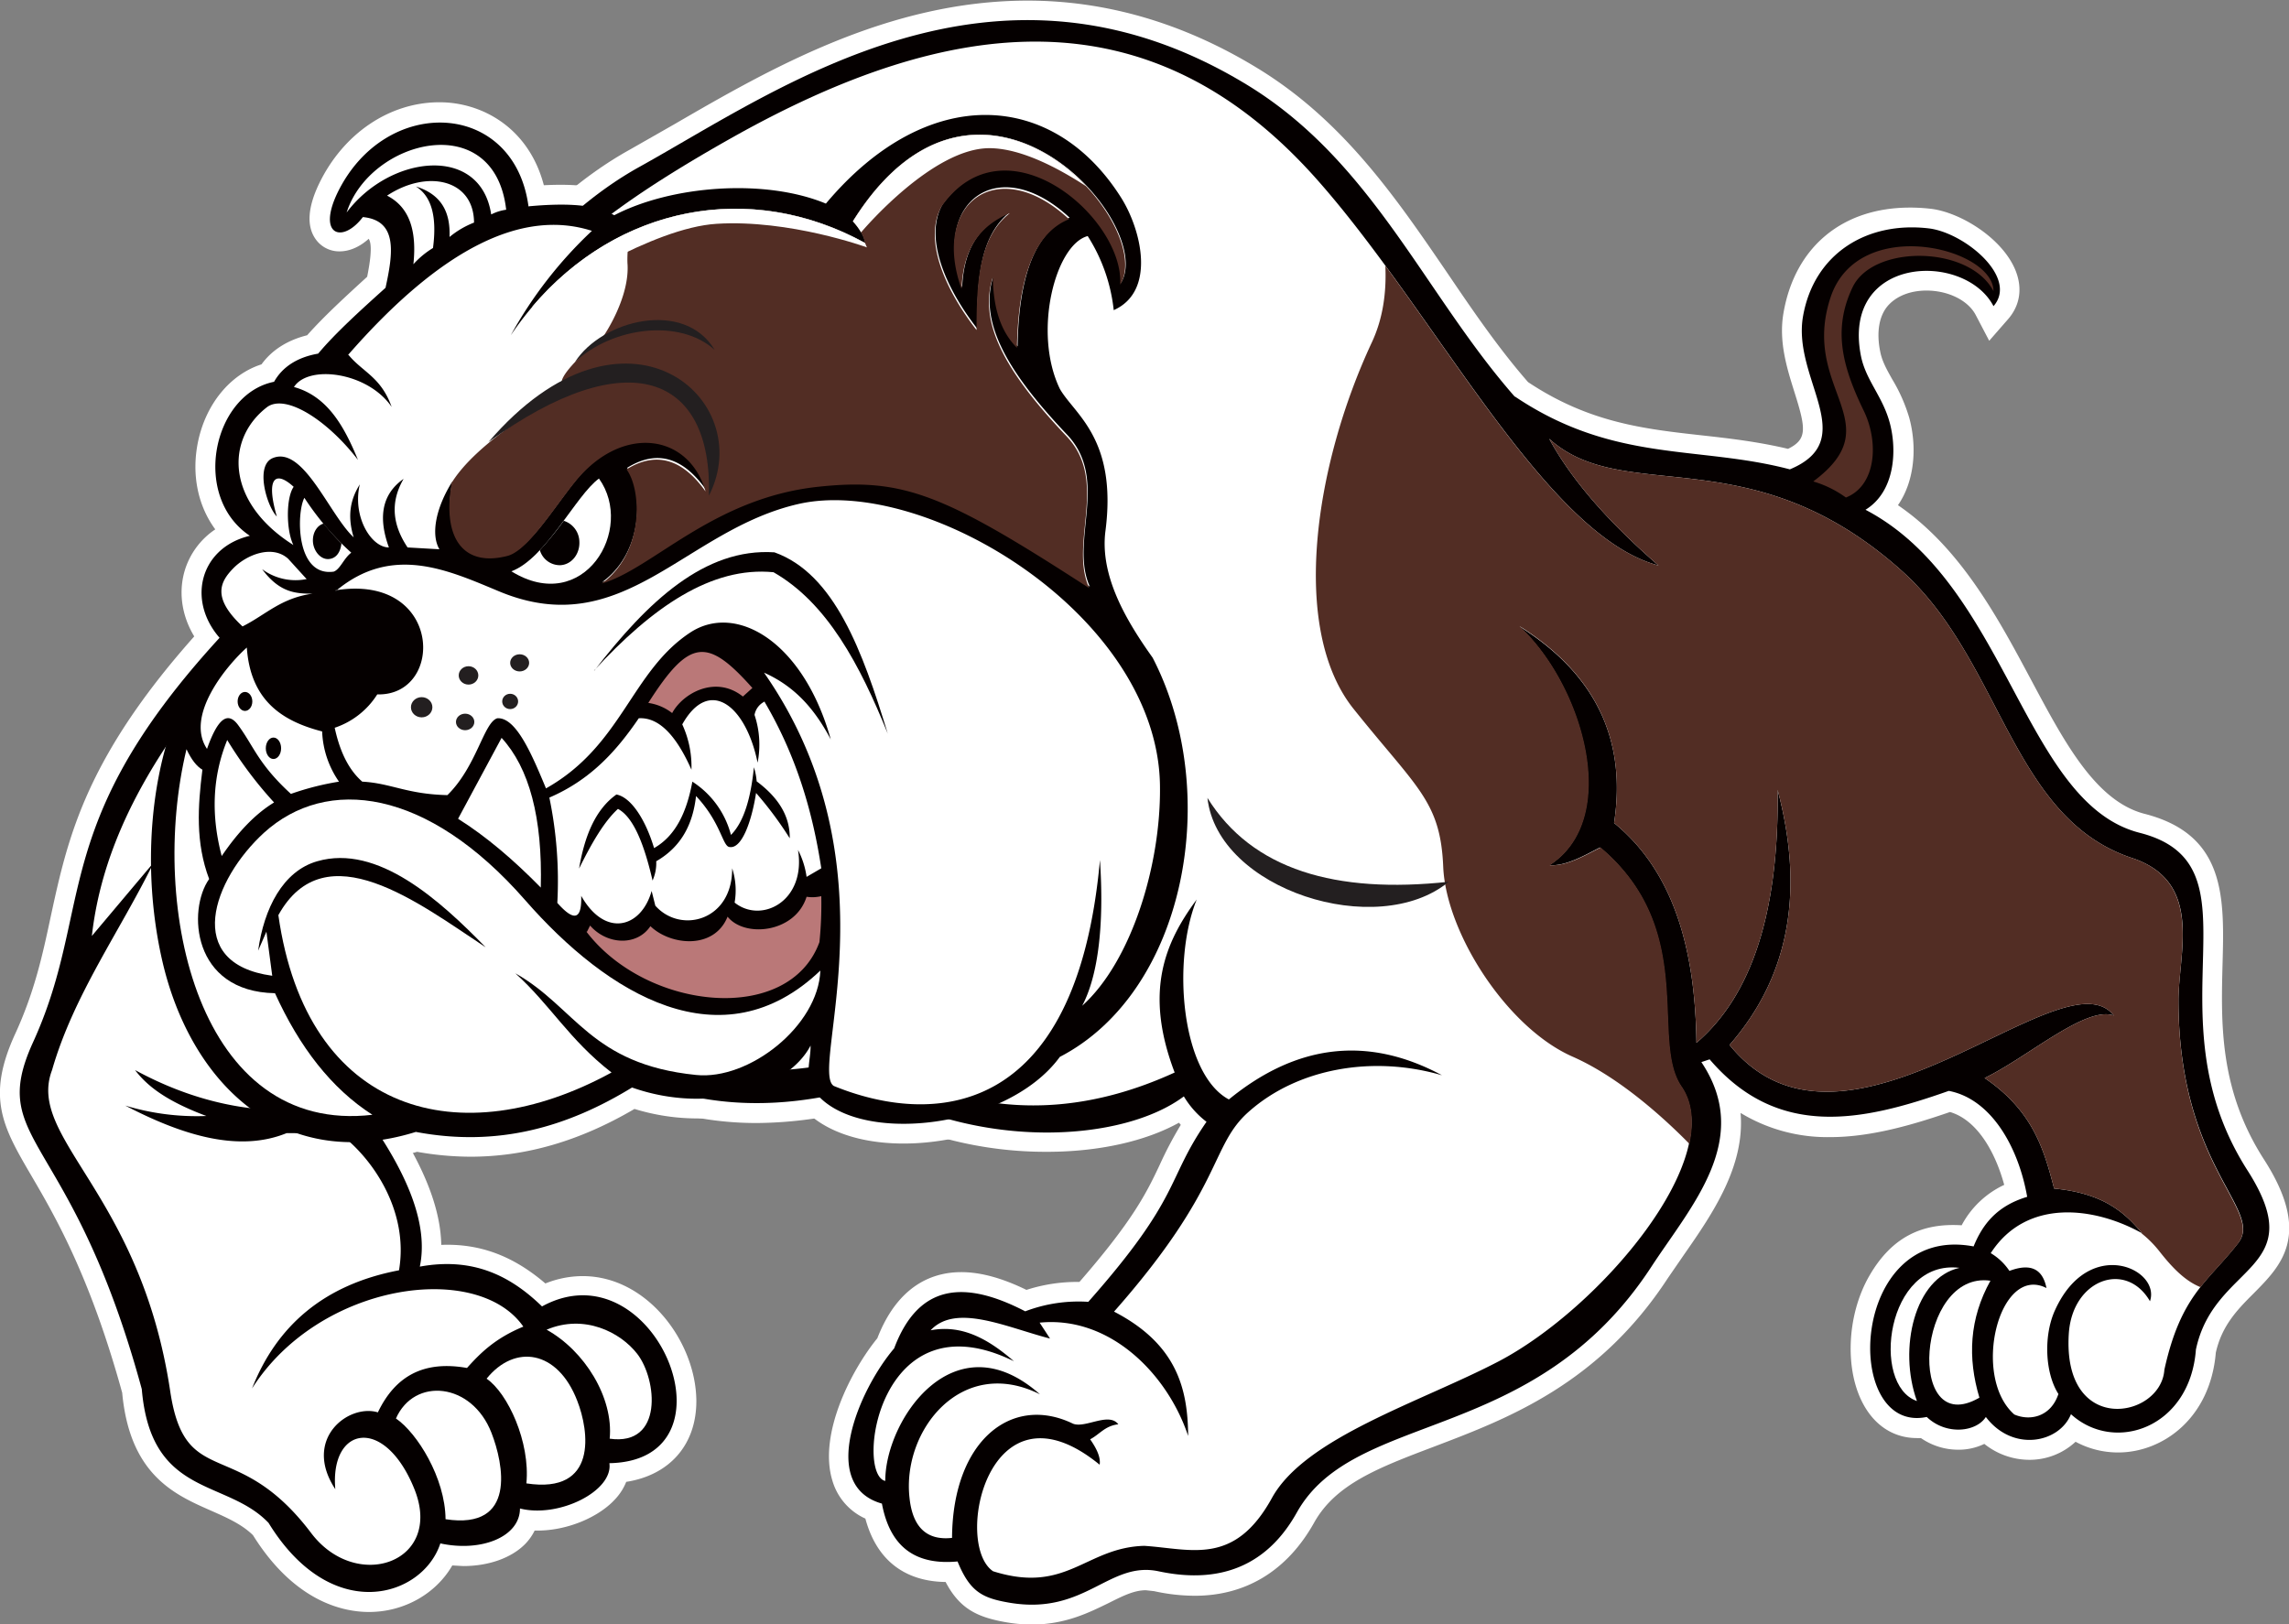 <svg id="Layer_1" data-name="Layer 1" xmlns="http://www.w3.org/2000/svg" viewBox="0 0 747.5 530.5"><rect x="0" y="0" width="747.5" height="530.5" fill="#808080" stroke="none"/><title>Bulldog448_4c</title><path d="M-258.9,114.1c-33.1,0-59.3-24.8-68.3-64.7s-1.3-83.5,17.9-105.2c-4.8-6.9-6.4-15.1-4.3-22.7a24.8,24.8,0,0,1,10.1-13.9c-5.6-7.6-7.8-17.7-5.7-28.3,2.5-12.5,10.5-22.3,20.8-25.6,3.4-4.7,8.5-7.9,14.9-9.5,5.5-6.2,12.6-12.7,19.6-19.1.8-4,1.9-10.4.5-12.4h0c-3,2.7-6.3,4.1-9.5,4.1a9.4,9.4,0,0,1-8.1-4.4c-2.7-4.2-2.2-10.2,1.4-17.7,7.9-16.4,23-26.6,39.3-26.6,14,0,29.2,8.4,34.1,27.1,10.1-.5,17.1.3,22.8,2.6,11.3-5.2,25.8-8.1,40.4-8.1a87.8,87.8,0,0,1,26.8,3.9c16.3-18,35.4-27.8,54.1-27.8S-14.3-223.4-2.2-204c5.4,8.7,9.5,22.2,6.2,32.8A20.5,20.5,0,0,1-7.5-158.1l-8.2,3.6-.9-8.9a46.6,46.6,0,0,0-4-14.7l-1,2c-4.1,8.8-5.6,24-.5,34.7a41.2,41.2,0,0,0,3.3,4.3c6.3,7.7,15.8,19.3,12.4,45.9C-8-78.4.3-64.8,7.8-54.3l.5.8C20.1-30.7,23.6-2.2,17.7,24.6S-3.2,73.8-23.4,84.9c-12.6,16.1-36.7,23.3-55.3,23.3-16,0-28.7-5.1-34.8-14a15,15,0,0,1-1.5-2.8c-8.3,5.4-19.4,8.6-31.2,8.6a69.9,69.9,0,0,1-20.4-3.1c-17.9,10.5-35.5,15.6-53.6,15.6a100.8,100.8,0,0,1-17.4-1.6A76.5,76.5,0,0,1-258.9,114.1Zm1.8-315.3,2.3.2c5.2.5,9.2,2.6,11.8,6.2,4.7,6.5,3.2,15.8,1.2,24.7l-.4,2-1.8,1.6c-7.8,7-15.8,14.3-21.2,20.7l-1.5,1.8-2.3.4c-4.9.9-8.1,2.8-9.9,6l-1.5,2.6-2.9.6c-6.5,1.3-11.8,7.6-13.5,16.1s-.1,17.1,7.9,22.4l12.3,8.2-14.4,3.4c-5.4,1.3-9.2,4.6-10.4,9.1s.5,10.6,5.1,15l5,4.9-5.3,4.6C-315.1-34-323.1,8.6-314.6,46.6c6,26.4,23.7,54.6,55.7,54.6h0a64.4,64.4,0,0,0,18.9-3l1.5-.5,1.6.3a88,88,0,0,0,16.6,1.6c16.5,0,32.7-5,49.4-15.3l2.6-1.6,2.9,1a57.3,57.3,0,0,0,19,3.3c15.9,0,27.9-7,31.4-13.9l12.2,2.9a37.9,37.9,0,0,1-.4,5.3c-.3,2.8-.5,4.5.2,5.5,3.6,5.2,12.6,8.4,24.1,8.4,18.7,0,37.6-7.9,45.8-19.2l.9-1.2,1.3-.7C-13.2,65.1-.1,46,5.1,21.9S7.3-27-3-47.2c-8.8-12.4-18.4-28.7-16.2-45.6,2.7-21.1-4.1-29.4-9.5-36.1a47,47,0,0,1-4.6-6.2l-.2-.4c-7.3-15.2-5-34.5.3-46,3.3-7.1,7.8-11.6,12.9-13l4.6-1.2,2.5,4.1A70.4,70.4,0,0,1-7.7-181a37.7,37.7,0,0,0-5.4-16.1c-9.7-15.6-23.5-24.1-38.9-24.1s-32.8,9.5-47.2,26.7l-3,3.6-4.4-1.8c-7.2-3-16.3-4.5-26.3-4.5-13.7,0-27.6,3-37.4,8.1l-3.1,1.6-3.1-1.7c-2-1.1-5.6-2.6-14.2-2.6-2.9,0-6.3.2-10.1.5l-6.2.6-.8-6.2c-2.1-16.1-13-21.9-22.5-21.9S-250.1-214.2-257.1-201.1Z" transform="translate(373.8 265.3)" style="fill:#fff;fill-rule:evenodd"/><path d="M-36.8,265.3a50,50,0,0,1-8.2-.7c-9.3-1.6-15.3-4.2-20-13.2-9.7-.1-21.7-4-26.2-20.7A19.6,19.6,0,0,1-102,218.2c-4.6-15.2,6.3-36.1,14.7-46.4,6.9-17.8,18.6-21.6,27.4-21.6,6.3,0,13.3,1.9,21.3,5.8a53.9,53.9,0,0,1,17.1-2.6h.2C-3.7,133.2.7,124.1,4.9,115.2a124.5,124.5,0,0,1,6.9-13.1l-.6-.7c-11,6.1-26.3,9.5-43.1,9.5A125.9,125.9,0,0,1-91,96.4a135.2,135.2,0,0,1-35.7,5.1c-25.4,0-48.6-8.6-69-25.5a155.9,155.9,0,0,1-46.6,29.5c8.2,13.5,12.4,25.3,12.6,35.8,12.6-.5,23.5,3.6,34,12.6a32.7,32.7,0,0,1,12.2-2.4c21,0,36.9,21.4,37.1,40.6.1,14.4-8.7,24.4-22.9,26.6a17.8,17.8,0,0,1-3.2,5.2c-5.6,6.5-16.7,11-26.7,10.7a17,17,0,0,1-3.2,4.5c-4.5,4.5-11.9,7.1-20.1,7.1l-3.6-.2c-5.3,9.2-15.7,15.2-27.2,15.2-8.4,0-24.3-3.3-37.9-25.1-3.7-3.6-8.5-5.7-13.7-8-11.8-5.2-26.5-11.6-29-38.5-10.5-38.1-22-57.8-29.6-70.8-9.3-15.9-14.9-25.5-5.4-46.3,6.4-13.9,9-25.9,11.7-38.6,7-32.3,14.3-65.7,84.4-128.6,8.1-13.9,20.5-26.6,38.9-39.7,7.7-30.8,35-65,65.9-82.1l14.2-8.1c31.2-18.1,70-40.5,115.6-40.5,25.6,0,50.7,7.3,74.6,21.8,28.3,17.1,45.6,42.5,62.4,67.1,8.2,12.1,16.7,24.6,26.4,35.7,20,13.3,37.9,15.3,56.8,17.4,9.1,1,18.4,2.1,28.1,4.4,6.3-3.1,5.9-6.5,2.1-18.5-2.4-7.7-5.2-16.4-3.6-25.8,3.7-21.6,19.2-34.5,41.3-34.5a59.1,59.1,0,0,1,6.9.4c9.8,1.2,23.6,9.8,27.7,20.4,2.2,5.7,1.3,11.2-2.5,15.6l-6.2,7.1-4.4-8.4c-2.5-4.8-9-8-16.1-8-5.4,0-10,1.9-12.7,5.1s-3.7,8.4-2.4,14.8c.6,3.2,2.2,6,4,9.2a53.8,53.8,0,0,1,5.5,12.5c2.5,9.2,1.9,20.4-3.7,28.5,20.5,14,32.6,36.7,43.4,56.9S310.4-3.7,326.5.5c26.6,6.8,26.1,27.3,25.5,49.1-.5,19.3-1.1,41.1,13.6,63.9,15.7,24.5,5.5,34.6-3.4,43.6-5.1,5.1-10.4,10.4-12.4,19.4-1.8,21.4-17.3,32.6-31.9,32.6a29.1,29.1,0,0,1-13.9-3.5,22,22,0,0,1-15.1,5.9,23.6,23.6,0,0,1-14.7-5.2,19.1,19.1,0,0,1-8.5,1.9,21.4,21.4,0,0,1-12.2-3.8h-1.3c-7.2,0-13.3-3.7-17.2-10.5-6.5-11.3-5.8-29.5,1.6-42.4s17.4-17.4,30.2-16.6a30.2,30.2,0,0,1,13.9-13.2c-2.8-10.3-8.6-21.1-17.7-23.8-11.9,4.1-25.7,8.2-39.1,8.2a54.6,54.6,0,0,1-29.3-7.9c1.5,17.4-9.2,33-18.4,46.2l-5.3,7.7c-22.7,34.8-52.5,46-76.4,55.1-17.9,6.8-32.1,12.1-39.2,24.9-8.7,15.5-22.1,23.8-38.9,23.8a62.1,62.1,0,0,1-13.3-1.5l-2.7-.3c-3.9,0-7.6,1.9-12.2,4.2C-18,261.3-25.8,265.3-36.8,265.3Zm-20-27.4,1.8,4.5c3.1,7.7,5.2,8.4,12.1,9.5a36.8,36.8,0,0,0,6.1.5c7.8,0,13.3-2.8,19.1-5.8S-6.6,241,.4,241a26.3,26.3,0,0,1,5.5.6,49.3,49.3,0,0,0,10.5,1.2c12.1,0,21.1-5.6,27.6-17.2,9.4-16.9,27.2-23.6,45.9-30.7,23.3-8.8,49.7-18.8,70.1-50.1,1.7-2.7,3.6-5.4,5.4-8,11.9-17.2,23.1-33.4,10.9-51.6l-4.7-7,14.9-5,2.8,3.3c9.6,11.2,20.5,16.5,34.4,16.5,12.1,0,25.3-4.1,36.6-8l1.6-.6,1.7.3c18.1,3.4,27.7,22.7,30.8,39.8l1,5.7-5.6,1.6c-6.7,2-10.6,5.5-13.3,12.4l-2,4.9-5.2-1c-9.6-1.8-17,1.5-21.7,9.7-5.7,9.9-5.3,23-1.6,29.5,2.1,3.6,4.4,4.1,6,4.1l1.9-.2,3.3-.7,2.5,2.3a8.6,8.6,0,0,0,5.9,2.4c2.1,0,3.3-.8,3.5-1.1l5-7.9,5.7,7.5a11.5,11.5,0,0,0,9.1,4.9c3.4,0,6.6-1.8,7.6-4.4l3.5-8.5,6.8,6.2a16.2,16.2,0,0,0,11,4.3c8.4,0,17.9-6.6,19-21.1v-.9c2.8-13,10.1-20.4,16-26.3,8.3-8.3,11.8-11.7,1.7-27.5-16.8-26.2-16.1-51.1-15.6-71.2.6-22.7.2-32.1-15.8-36.2-21.6-5.5-33.2-27.2-45.5-50.2s-23.9-44.7-45.5-56l-10-5.3,9.6-5.9c6.3-3.9,7.1-13.6,5.1-20.9a42.1,42.1,0,0,0-4.3-9.6c-2.1-3.9-4.3-7.8-5.3-13-2.5-12.9,1.4-21,5.1-25.5,5.2-6.2,13.4-9.8,22.7-9.8l4.5.3a17.1,17.1,0,0,0-4.5-1.3,46.1,46.1,0,0,0-5.4-.3c-9.1,0-25,3.1-28.6,23.7-1.1,6.3,1.1,13.1,3.2,19.7,3.6,11.4,8.6,27-11.3,35.2l-2,.8-2.1-.6c-9.5-2.5-18.7-3.6-28.4-4.7-19.8-2.2-40.4-4.6-63.3-20l-.7-.5-.6-.6c-10.4-11.8-19.3-24.9-27.9-37.5-16.7-24.5-32.4-47.6-58.4-63.3-22.2-13.4-44.4-20-67.9-20-42.2,0-79.3,21.5-109.1,38.8l-14.4,8.2c-28.3,15.7-54.2,48.4-60.1,76.1l-.5,2.5-2.1,1.5c-18.3,12.7-30.2,24.7-37.6,37.8l-.5.9-.8.7C-331-25.2-337.6,4.8-344.5,36.6c-2.8,12.8-5.7,26-12.6,41.2s-4.1,19.3,4.8,34.4,20.1,34.4,31,74.5l.2.6v.6c1.7,19.8,10.4,23.6,21.4,28.4,6,2.6,12.8,5.6,18.3,11.4l.5.5.4.6c7.7,12.6,17.4,19.5,27.3,19.5,7.9,0,15-4.7,17.2-11.4l1.8-5.5,5.7,1.2a28.9,28.9,0,0,0,6.1.7c5.7,0,9.4-1.7,11-3.3a3.2,3.2,0,0,0,1.1-2.4v-8.3l8.1,2a16.7,16.7,0,0,0,4,.5c6.7,0,13.5-3.2,16.2-6.3a3.3,3.3,0,0,0,1-1.8l-1-7.2h7.3c10.5-.2,15.7-4.9,15.6-14.1-.1-12.6-10.9-27.8-24.2-27.8a21.3,21.3,0,0,0-10.2,2.8l-4.2,2.3-3.4-3.3c-8.6-8.3-16.8-12.1-26.6-12.1a42.5,42.5,0,0,0-7.7.7l-9.5,1.8,2-9.4c2.2-10.4-2.5-23.9-14.3-41.3l-4.7-6.9,7.9-2.8a141.7,141.7,0,0,0,53.7-33.5l4.4-4.3,4.5,4.1C-172.2,80-151,88.5-126.6,88.5A124,124,0,0,0-92,83.2l2.6-.8,2.4,1.4a112.3,112.3,0,0,0,55,14.3C-15.1,98.1.2,94.2,9,87.6l5.7-4.2,3.7,6A23.1,23.1,0,0,0,24.2,96l4.9,3.8-3.5,5a101.1,101.1,0,0,0-9,16c-4.5,9.5-9.7,20.3-30.1,43.4l-2,2.3h-5.9A40.2,40.2,0,0,0-36.6,169l-2.7,1.1-2.6-1.4c-7.1-3.7-13.2-5.6-17.9-5.6s-11.1,1.6-15.6,14.2l-.4,1.1-.8.9c-8.2,9.6-15.5,26.5-12.9,35.2.5,1.8,1.7,4,5.7,5.2l3.9,1.1.7,3.9c1.8,9.8,6.1,13.7,14.8,13.7h2.9Z" transform="translate(373.8 265.3)" style="fill:#fff;fill-rule:evenodd"/><path d="M120.9-135.8c32.4,21.8,59.8,15.9,89.8,23.8,23.3-9.7.7-29.5,4.3-50s20.9-31.1,41.1-28.7c11.6,1.4,29.3,16,21.1,25.4-9.4-18-49.7-16.6-43.3,16.2,1.6,8.1,7.2,13.3,9.5,22.2s1.6,22.2-8,28.1C281.8-74.5,287-3,324.9,6.7c41.3,10.5,2.3,58.7,35.2,110.2,21.2,33.1-10.8,30.1-16.8,58.6-1.9,25.5-26.5,34.1-40.8,21.1-3.8,9.4-19,12.5-27.8.9-3.1,4.9-12.9,6.1-19.3,0-27.8,5.8-25.4-63.4,15.3-55.7,2.9-7.1,7.5-13.2,17.5-16.2-2.9-16.5-11.9-32-25.6-34.6-28.3,10-55.8,15.8-78.1-10.3l-2.7.9c16.9,25.2-3.3,46.9-16.3,66.8-38.3,58.7-96.9,46.5-115.8,80.3C37.7,250.2,19,251,4.5,247.9c-16.2-3.4-23.9,14.4-48.5,10.3-8.8-1.5-13-3.4-17.1-13.5-12.9,1.2-21.9-3.9-24.7-18.9-20.9-5.9-7.5-37.2,4-50.7C-73.7,153.5-58.3,153-39,163a49,49,0,0,1,20.6-3.1c30.6-34.6,25.3-39.6,38.6-58.8a29.4,29.4,0,0,1-7.4-8.3c-19.9,14.9-66.2,17.7-103-3.4-42.7,12.5-77.4,3.6-105.7-22.2a149.1,149.1,0,0,1-56.1,35c11.6,17,18.1,32.8,15.3,46.2,17.5-3.2,29.7,3.1,39.9,13,36.9-20.2,65.6,50.4,22,51.2,1.3,9.1-16.5,18-29.2,14.8,0,9.3-12.7,14.3-26,11.4-5.7,17.5-35.4,27-56.1-6.7-13.8-14.5-38.4-8.2-41.4-43.7-23-84.5-50.7-80-35.5-113.3,23.4-51.3-1.5-79.1,95.4-165.8,9-16.1,23.3-28.7,39.5-39.9,6.4-29.9,33.4-63.8,63.3-80.3,45.9-25.5,115.8-76.6,197.9-26.9,41.3,25,58.2,68.4,87.8,102.1" transform="translate(373.8 265.3)" style="fill:#050000;fill-rule:evenodd"/><path d="M-264.3,221.1c-10.8-16.4,4.3-28,13.9-25.1,5.7-11.9,15-17,29.1-14.5,4.4-4.9,9.2-9.7,18.4-13.5-15-21.6-66.6-14.4-88.6,20.2,8-20.3,23.3-33.9,48-38.6,3.3-19.4-8.7-36.8-19.6-44.8h-17.1c-15.5,6.3-33.7.9-52.7-9a80.6,80.6,0,0,0,26.5,3.4c-13.4-5-19.5-10-23.3-15,44.3,24.1,90,14.3,128.8-23.1-37.4-41-47.2-122.9-29.4-178-25.5,17.8-43.8,44.1-52,82.3-1.8-12.6.9-25.1,4.5-37.7-32.4,34.4-61.2,69.9-66,112.7l20.2-24c-11.1,22.6-26.2,43.4-33.2,67.8-8.5,22.3,28.9,40,38.6,105,4.9,32.6,21.8,14.2,46,46.2,14.8,19.6,43.4,9.6,33.7-14.4S-266.1,200.5-264.3,221.1Z" transform="translate(373.8 265.3)" style="fill:#fff;fill-rule:evenodd"/><path d="M-244.5,198c6.9,4.7,16.1,19.4,16.2,32.9,23.4,3.6,18.9-18.2,15-28.2C-219.7,186.2-238.5,184.4-244.5,198Z" transform="translate(373.8 265.3)" style="fill:#fff;fill-rule:evenodd"/><path d="M-214.9,185c6.9,4.7,14.3,20.7,13,34.2,23.4,3.6,20.5-17.1,16.6-27C-191.7,175.6-205.7,173.6-214.9,185Z" transform="translate(373.8 265.3)" style="fill:#fff;fill-rule:evenodd"/><path d="M-165.7,176.9c-5.5-7.1-17.3-13.1-29.6-7.9,12.3,6.8,21.9,22.1,20.6,35.6C-157.1,207.1-159.2,185.3-165.7,176.9Z" transform="translate(373.8 265.3)" style="fill:#fff;fill-rule:evenodd"/><path d="M337.6,61.8c-.1-15.8,8.5-39.3-15.6-47-39.2-13.4-42.1-64.4-74.8-93.7-49.5-44.3-90.5-20.8-115.1-43.1,7.5,13.8,19.8,27.6,35.7,41.4-37.3-9.9-72.9-82.8-112-126.6-54.4-60.9-119-53.2-189.9-13.5-67.7,38-78,59.1-88,103.2C-244.8-16.7-211.5,103.9-100.3,81.8c-17.3-11.7-25.1-23.3-29.2-35C-87.1,93.1-40.9,108.2,9.8,85-.3,58.5,6.7,42.4,17,28.5c-8.2,20.3-5,57,10.5,65.3,22-18,45.2-21,69.6-7.9-22.6-6.6-47.1-2.3-63.1,11.9-12.8,11.3-8,24.5-44,65.3,20.5,10.6,24.1,25.2,24.2,40.6-6.6-19.9-25.3-39.3-48.5-37l3.4,5.2c-14.3-3.7-30.7-11.6-39-2.7,10.5-2,19.1,3.1,27.2,10.1-44.2-21.7-51.9,37-42,39.1-.1-19.7,22.4-53.2,50.5-28.3-25.6-12.8-45,11.8-42.6,33.7,1,9.9,5.8,14.1,13.9,13.2.2-31.8,19.5-47,39.5-37.3,4,1.6,11.7-3.9,14.8.2-4.4.5-6.1,3.3-9.2,4.9,2.1,3,3.5,5.9,3.1,8.3-36.3-29.7-47.9,26-34.8,34.8,24.1,7.6,30.2-7.8,49.4-8.3,15.3,1,29.4,6.7,41.7-15.7,10.9-19.7,48.4-31.2,73.9-44.5,33.3-17.4,75.3-67.1,59.7-89.8-10.5-15.2,5.6-51-26.5-78.1-5.5,2.8-11.1,6.1-16.6,5.8,23.6-15.2,10.9-58.8-9.9-78.1C147-45.3,157.5-24,153.3,3.5c19.6,16,26.5,41.5,26.9,71.8,18-15.4,27-42.6,26.5-82.6,8.5,32,4.5,60.2-15.7,83.3,38,46.8,109-30.9,125.5-9.6-9.1-3.3-28.1,13.6-42.2,20.4,15.9,10.8,19.4,23.5,22.7,36.1,15.9,1.5,23,7.7,28.7,14.6-15.4-8.6-37.7-11.6-49.4,6.5a18.9,18.9,0,0,1,6.1,5.8c7.7-2.9,11,.1,12.1,5.6-15.5-7.9-24.6,28.9-10.5,41.3,5.1,2.2,11.9.8,14.4-6.7-4.4-6.9-4.9-19.1-1.1-27.4,11.1-24.4,34.6-13.4,31-2.9-7.8-13.4-25.3-7.2-26.5,10.5-2.2,33.7,30.1,27.9,31.2,11.9,5.4-24.6,14.3-28.8,24.1-41.4C365.6,129.7,337.8,116.2,337.6,61.8Z" transform="translate(373.8 265.3)" style="fill:#fff;fill-rule:evenodd"/><path d="M272.6,191.2c-3.9-13-3.3-25.8,3.6-38.2C252.1,149.6,248.5,205.2,272.6,191.2Z" transform="translate(373.8 265.3)" style="fill:#fff;fill-rule:evenodd"/><path d="M266.1,148.8c-23.9-2.9-29.1,38.3-13.9,43.5C246,175.1,251.5,152,266.1,148.8Z" transform="translate(373.8 265.3)" style="fill:#fff;fill-rule:evenodd"/><path d="M218.4-108.1c25.7-19.2-4.4-29.9,5.6-60.1,9-27.1,53.2-16.2,53.2-2-7.9-15-39.3-15.3-46-1.3s-3.2,26.3,3.7,40.5c4.9,10.2,4,24.3-5.9,28.2a34.7,34.7,0,0,0-10.5-5.2" transform="translate(373.8 265.3)" style="fill:#522d24;fill-rule:evenodd"/><path d="M322,14.8c-39.2-13.4-42.1-64.4-74.8-93.7-49.5-44.3-90.5-20.8-115.1-43.1,7.5,13.8,19.8,27.6,35.7,41.4C137.8-88.6,109-137,78.6-178.5c.4,8.8-.8,17.3-4.4,25-18.9,40.5-26.7,93.8-6,119.7S96.6-3.7,97.5,17.8s20.7,52.5,42.2,62c16.4,7.2,31.8,22,38.2,28.5,1.5-7.1,1-13.6-2.5-18.7-10.5-15.2,5.6-51-26.5-78.1-5.5,2.8-11.1,6.1-16.6,5.8,23.6-15.2,10.9-58.8-9.9-78.1C147-45.3,157.5-24,153.3,3.5c19.6,16,26.5,41.5,26.9,71.8,18-15.4,27-42.6,26.5-82.6,8.5,32,4.5,60.2-15.7,83.3,38,46.8,109-30.9,125.5-9.6-9.1-3.3-28.1,13.6-42.2,20.4,15.9,10.8,19.4,23.5,22.7,36.1,15.9,1.5,23,7.7,28.7,14.6h-.2a35.4,35.4,0,0,1,5.8,5.8c3.3,4.2,7.9,9.6,13.5,11.8,3.7-4.7,7.9-8.7,12.2-14.2,8.6-11-19.2-24.5-19.4-78.9C337.5,46,346,22.5,322,14.8Z" transform="translate(373.8 265.3)" style="fill:#522d24;fill-rule:evenodd"/><path d="M-246.7-103.2c-9.1,31-16.9,77-3.6,122.7,8,27.5,18.5,45.9,28.9,58.3A155.2,155.2,0,0,0-201,61.1c-37.4-41-47.2-122.9-29.4-178A124.4,124.4,0,0,0-246.7-103.2Z" transform="translate(373.8 265.3)" style="fill:#aa9f88;fill-rule:evenodd"/><path d="M99.3,22.7c-36.9,4-64.2-3.9-78.8-27.4,3.3,30,55.5,46.6,78.8,27.4" transform="translate(373.8 265.3)" style="fill:#231f20;fill-rule:evenodd"/><path d="M-201.3-197.9c16.1-1.5,23.3.2,28.1,2.9,18.6-9.7,49.1-12.1,69.1-3.8,33.5-39.9,74.6-36.7,96.5-1.8,6.5,10.4,11.4,30.4-2.5,36.6a56,56,0,0,0-8.5-24.2c-10.6,2.8-18,31.5-9.1,49.9C-23-130-8.9-122.1-12.8-91.9-14.7-77.3-6.1-62.7,2.6-50.5,25.5-6.3,13.4,58.6-27.7,79.9c-17.4,23.9-67.7,29.3-80.5,10.7-3-4.4-.8-9.6-.9-14.4-7.1,13.7-32.4,22.8-58.3,13.7-20.9,12.8-43.7,19.6-70.6,14.5-44.1,13.7-73.9-16.5-82.9-56.3s-.7-85,20.4-103.4c-12.8-12.5-8.6-31,8.3-35-19.2-12.8-12.1-46.3,7.9-50.3,2.7-4.8,7.5-8,14.4-9.2,5.7-6.8,13.9-14.2,22-21.5,2.5-11.4,4-22-7.4-23.1-6.6,8.7-15,6.1-8.3-7.9,15.6-32.2,57.8-30.4,62.4,4.5" transform="translate(373.8 265.3)" style="fill:#050000;fill-rule:evenodd"/><path d="M-213.4-195.3c-3.5-22.9-33.1-19.4-47.2-.6,7.6-23.8,48.3-34.2,52.1-.9a15.3,15.3,0,0,0-4.8,1.5" transform="translate(373.8 265.3)" style="fill:#fff;fill-rule:evenodd"/><path d="M-219-192.5c0-14.2-15.2-17.6-28.4-8.9,7.6,3.9,9.7,11.9,8.6,22.4a28.6,28.6,0,0,1,6.4-5.3c1.3-9.9-.3-16.8-5.6-20.1,8.7,2.7,11.3,8.8,11,16.5a29.3,29.3,0,0,1,8-4.7" transform="translate(373.8 265.3)" style="fill:#fff;fill-rule:evenodd"/><path d="M-260.2-149.3c30.8-35.3,57.2-47.8,79.7-40.6A138.3,138.3,0,0,0-207-155.8c27.4-40.6,74.9-52.6,115.8-30.1-.4-2.4-1.9-4.8-4-7.2,41.1-65.6,99.5,1.1,87.4,20.3,1.3-21.8-37.5-55.2-58.3-25.6-5.9,10.7.9,26.9,11.4,40.4,0-15.4.7-30.3,10.9-38.2-8.7,3.7-15.2,10.3-15.8,24.8-10-28.2,12-44.3,35.1-22.8-11.2,4.5-16.6,18.9-17,42-5.6-5.7-7.6-13.7-7.9-23-4.5,14.3,3.1,29.8,24.1,51.9,13.9,14.7.7,34.9,7.4,49.6-47.5-30.7-60.7-36-88.6-33.1-34.4,3.7-54,26.8-70.6,31.6,13.9-10.1,13.1-30.5,8.1-37.3,9.5-5.9,18.1-3.7,25.8,7.2-5.6-19-27.4-22-42.6-3.1-6.9,8.5-15.5,22.7-22.2,24.2-14.6,3.7-21.2-6.2-18.1-23.8-5.3,8.4-7.1,17.2-4.2,22.1l-10.4-.6c-4.6-6.9-6-14.3-1.3-22.4-7.4,5.2-8.2,13-4.8,22.4-5.8,0-12-10.1-9.5-20.6-2.8,4.5-4.3,9.8-2,17.3-7.9-7.3-16.4-30-26.4-25.9-5.9,2.4-2,15.7,1.3,19.1-3.7-12.8-.4-15.1,5.5-9.7-2.5,3.5-2.5,14.1-.1,19-21.9-13.8-22.4-34.5-8.5-45.1,6.1-4.3,19.6,4.3,29.6,17.3-4.5-11-10-20.8-20.9-23.8,4.7-7.4,24.1-4.9,31.9,6.5-3.5-9.8-9.4-11.3-14.1-17" transform="translate(373.8 265.3)" style="fill:#fff;fill-rule:evenodd"/><path d="M-206.8-78.7c23.6,14.6,40.5-13.7,28.6-30.3-7.5,5.4-17.3,26.1-28.6,30.3" transform="translate(373.8 265.3)" style="fill:#fff;fill-rule:evenodd"/><path d="M-259.1-84.8a90.2,90.2,0,0,1-15.3-17.9c-2.6,4.8-2.9,25.9,9.6,24.1,2.1-.8,3.2-4.2,5.6-6.1" transform="translate(373.8 265.3)" style="fill:#fff;fill-rule:evenodd"/><path d="M-273.7-76.2l-6-6.6c-5.2-4.7-13.6-1.3-17.9,3.1s-7.1,9.6,3,19c7.6-3.8,12.4-9.2,22.8-10.7-5.4,0-10.7-.3-16.4-8a18.3,18.3,0,0,0,14.7,3.2" transform="translate(373.8 265.3)" style="fill:#fff;fill-rule:evenodd"/><path d="M-264.1-72.3c18.4-15.4,36.8-6.7,53.4.2,40.5,16.8,60.4-20.1,97.7-28.6C-71.6-110.1,4.2-64.4,5-8.8c.4,25.9-9.3,57.5-25.4,72,5.3-10,7.2-26.8,5.8-47.6-7.7,85.5-55.3,86.7-86.9,73.8-8.2-5,21.1-72.1-22.8-135,10.8,4.8,17,12.8,21.8,21.8-9-32.1-31-44.7-45.9-34.9-19.3,12.7-22.2,36.9-47.1,50.9-4.5-10.8-9.7-23.3-15.9-22.9-4.4,1.3-6.7,15.7-16.3,25.1-13.3-.3-18.4-3.9-27.8-4.4-3.9-3.4-7.1-8.8-9-17.6a26.3,26.3,0,0,0,13.9-10.9c22.2.6,21.4-39.6-13.6-34" transform="translate(373.8 265.3)" style="fill:#fff;fill-rule:evenodd"/><path d="M-287.7-47.3c-5.6-12.5,16.8-20.3,30.6-19.5,22.2,1.3,16.9,26.5,8.4,23.1,4.6-3.8,1.4-13.4-10.1-7.4-3.3,1.7-8.8,12.6,1.9,11.1-3.9,7.1-9.2,11.2-20,3.6,3-4.2-5.8-12.6-10.9-10.9" transform="translate(373.8 265.3)" style="fill:#050000;fill-rule:evenodd"/><path d="M-179.8-46.3c19-20.7,38.4-34.1,58.6-32.1,17.5,10,28.2,30.2,37.3,52.7-8.2-26.9-17.4-52.2-37-59.2-22.8-1.5-41.4,16.1-58.8,38.6" transform="translate(373.8 265.3)" style="fill:#050000;fill-rule:evenodd"/><path d="M-268.6-26.4c-13.2-3.4-23.4-10.2-24.6-27.4-6.4,5.7-20.3,22.2-13,33.1,3.7-10.5,6.9-12,10-8,5.3,7.1,6.6,12.8,17.4,22.7a90.3,90.3,0,0,1,15.7-4,30.7,30.7,0,0,1-5.5-16.4" transform="translate(373.8 265.3)" style="fill:#fff;fill-rule:evenodd"/><path d="M-162.1-35.7c13.5-21.2,19.3-21.4,34-4.9l-3.1,2.8c-8.9-7.1-19.6-1.1-23.1,5.4a16.4,16.4,0,0,0-7.7-3.3" transform="translate(373.8 265.3)" style="fill:#ba7878;fill-rule:evenodd"/><path d="M-124.2-36.2c10.5,17.8,15.8,36.1,18.6,54.5l-4.8,2.8a27.3,27.3,0,0,0-2.8-8.8c2.7,16.8-12,24.2-20.7,17.2a23.3,23.3,0,0,0-.8-11.2c.1,17.2-16.9,21.5-25.1,12.2l-1.2-4.8c-3.4,12.1-15.2,15.4-23,1.6.2,6.9-1.7,9.2-7.8,2.3a133.8,133.8,0,0,0-2.6-34.4c13.7-5.9,22.1-15.5,29.2-25.9,6.5-.4,12.2,5.5,17.2,16.8a32.9,32.9,0,0,0-3-14.8c8.8-15.7,20.8-6.2,24.6,12.5a30.6,30.6,0,0,0-1-15.6,6,6,0,0,1,3.4-4.4" transform="translate(373.8 265.3)" style="fill:#fff;fill-rule:evenodd"/><path d="M-184.7,18.4c1.8-10.6,5.3-19.3,12.2-24.2,4.8.9,9.5,8.2,12.3,17.5C-153,7.6-149.5-.3-147.7-10A29.5,29.5,0,0,1-135.1,7.4c4.3-4.3,6.5-12.2,7.5-22.1a20.9,20.9,0,0,1,.9,4.6c6.7,5,10.9,11,10.8,18.6a118.1,118.1,0,0,0-11-14.8c-1.4,9.1-4.7,18.7-8.9,17.6-2.1-.7-2.8-8.2-10.7-16.6-1,8.8-4.5,16.4-13,21.3a13.9,13.9,0,0,1-1.2,6.3c-2.7-11.7-6.2-20.7-11.3-23.4-4.6,4.2-8.7,11.4-12.7,19.5" transform="translate(373.8 265.3)" style="fill:#050000;fill-rule:evenodd"/><path d="M-224.2,2.1-210-24.3c9,9.8,13.4,26,12.8,48.9-9-9.2-18-16.8-26.9-22.4" transform="translate(373.8 265.3)" style="fill:#fff;fill-rule:evenodd"/><path d="M-284.3-3.2a130.3,130.3,0,0,1-15.3-20.4c-5,12.3-5.2,25-1.8,37.9,5.1-7.5,10.7-13.6,17.1-17.5" transform="translate(373.8 265.3)" style="fill:#fff;fill-rule:evenodd"/><path d="M-284.9,53.4c-29.3-4-19.4-31.4-2.7-46.7,20.5-18.6,53.3-14.6,85.3,22,27,30.9,64.3,53.6,96.4,23-.7,18.1-23.3,35.9-40.6,34.1-34.5-3.5-39.3-22.1-59-33.2C-194,63-188,74.2-174.1,85c-49.2,26.9-99.5,13.9-108.8-51.4C-267.6,6-237,29.7-215.2,44.1c-15-15.4-35.3-33.8-55-28.1-11.2,3.2-17.4,15.4-19.3,29.2l2.7-6.2,1.9,14.4" transform="translate(373.8 265.3)" style="fill:#fff;fill-rule:evenodd"/><path d="M-252.2,98.8C-265.6,90.2-276,76.7-284,59.1c-27.2-.5-28.6-27.3-21.5-37.3-4.5-11.9-3.7-23.8-2.2-35.7-1.9-1.1-3.6-3.3-5.2-6.7-12.5,52.1,4.1,126.1,60.8,119.4" transform="translate(373.8 265.3)" style="fill:#fff;fill-rule:evenodd"/><path d="M-182.1,39l1-2c5.5,6.3,15.3,6.8,19.7.2,6.5,6.3,20.8,7.8,25.2-3.1,5.6,7,22.1,5.3,25.8-6.5a12.4,12.4,0,0,0,4.8-.2,124.4,124.4,0,0,1-.6,15c-9.9,27.2-56.4,22.4-76.1-3.4" transform="translate(373.8 265.3)" style="fill:#ba7878;fill-rule:evenodd"/><path d="M-190.8-80.7c3.7-.2,6.4-3.7,6.2-7.7a7.3,7.3,0,0,0-5.1-6.8,106.1,106.1,0,0,1-7.8,9.6A6.8,6.8,0,0,0-190.8-80.7Z" transform="translate(373.8 265.3)" style="fill:#050000;fill-rule:evenodd"/><path d="M-262.3-87.8a79.8,79.8,0,0,1-5.8-6.5c-2.2.6-3.7,3.1-3.5,6s2.4,5.7,5,5.6S-262.6-85-262.3-87.8Z" transform="translate(373.8 265.3)" style="fill:#050000;fill-rule:evenodd"/><ellipse cx="89.3" cy="244.4" rx="2.5" ry="3.5" style="fill:#050000"/><ellipse cx="80" cy="229.1" rx="2.4" ry="3.1" style="fill:#050000"/><path d="M-95.3-193c2.2,2.4,3.6,4.8,4,7.2-25-13.8-52.5-14.6-76.4-3.9a34.9,34.9,0,0,0-1.2,10.3c.9,11.2-7.7,23.7-7.7,23.7s-13.3,10.8-13.8,15.1l-.4,4.3s-27.7,14.7-36.1,29.7l.6-.9c-3.1,17.6,3.5,27.5,18.1,23.8,6.7-1.6,15.3-15.7,22.2-24.2,15.2-18.9,37.1-15.9,42.6,3.1-7.7-10.8-16.3-13.1-25.8-7.2,5,6.8,5.8,27.2-8.1,37.3,16.6-4.8,36.2-27.9,70.6-31.6,27.9-3,41.1,2.3,88.6,33.1-6.7-14.7,6.5-34.9-7.4-49.6-21-22.1-28.6-37.6-24.1-51.9.2,9.3,2.2,17.3,7.9,23,.4-23.1,5.8-37.5,17-42-23.1-21.5-45.2-5.4-35.1,22.8.6-14.5,7.1-21.1,15.8-24.8-10.2,7.9-10.9,22.7-10.9,38.2-10.5-13.5-17.4-29.7-11.4-40.4,20.9-29.6,59.7,3.8,58.3,25.6C4.2-192-54.2-258.6-95.3-193Z" transform="translate(373.8 265.3)" style="fill:#522d24;fill-rule:evenodd"/><path d="M-214.3-120.9c45.5-33,73.2-21.9,72,17.5C-126.1-135-169.7-172.8-214.3-120.9Z" transform="translate(373.8 265.3)" style="fill:#231f20;fill-rule:evenodd"/><path d="M-140.4-151c-10-16.7-36.9-9.7-45.6,3.9C-173.7-158.6-151.7-161.3-140.4-151Z" transform="translate(373.8 265.3)" style="fill:#231f20;fill-rule:evenodd"/><ellipse cx="137.7" cy="231" rx="3.5" ry="3.3" style="fill:#231f20"/><ellipse cx="153" cy="220.6" rx="3.2" ry="3" style="fill:#231f20"/><ellipse cx="169.7" cy="216.5" rx="3.1" ry="2.8" style="fill:#231f20"/><ellipse cx="166.6" cy="229.1" rx="2.6" ry="2.5" style="fill:#231f20"/><ellipse cx="151.9" cy="235.8" rx="3" ry="2.7" style="fill:#231f20"/><path d="M-163.7-27.2s6.6,2.4,9.4,13.6-5,20.3-5,20.3-2.4-8.4-5.8-12.6a83.3,83.3,0,0,0-6.6-7.3S-165.1-21.9-163.7-27.2Z" transform="translate(373.8 265.3)" style="fill:#fff;fill-rule:evenodd"/><path d="M-171.4,2.4s7.1,15,6.3,22-12.1,10.2-15.5,2.1S-171.4,2.4-171.4,2.4Z" transform="translate(373.8 265.3)" style="fill:#fff;fill-rule:evenodd"/><path d="M-145.1.9s6.3,12.9,3.6,22.1-8.1,10.7-11.8,9-3.9-3.4-3.9-3.4V20S-145.3,9.5-145.1.9Z" transform="translate(373.8 265.3)" style="fill:#fff;fill-rule:evenodd"/><path d="M-142.4-32.3a45.2,45.2,0,0,1,6.5,17.6A92.1,92.1,0,0,1-134.6,2s-5-10.2-7.3-13.4l-2.3-3.2-3.1-13.9S-145.9-32-142.4-32.3Z" transform="translate(373.8 265.3)" style="fill:#fff;fill-rule:evenodd"/><path d="M-91.3-185.9c-37.6-20.7-80.8-12.2-108.8,20.9,7.7-5.2,39.4-25.9,60.3-27.2,23.9-1.5,49.1,7.7,49.1,7.7Z" transform="translate(373.8 265.3)" style="fill:#fff;fill-rule:evenodd"/><path d="M-95.3-193a21,21,0,0,1,2.7,3.6c1-1.2,23.6-27.7,42.1-27.5,10.4.1,22.6,6.7,31.5,12.5C-36.6-223.2-69.4-234.4-95.3-193Z" transform="translate(373.8 265.3)" style="fill:#fff;fill-rule:evenodd"/></svg>